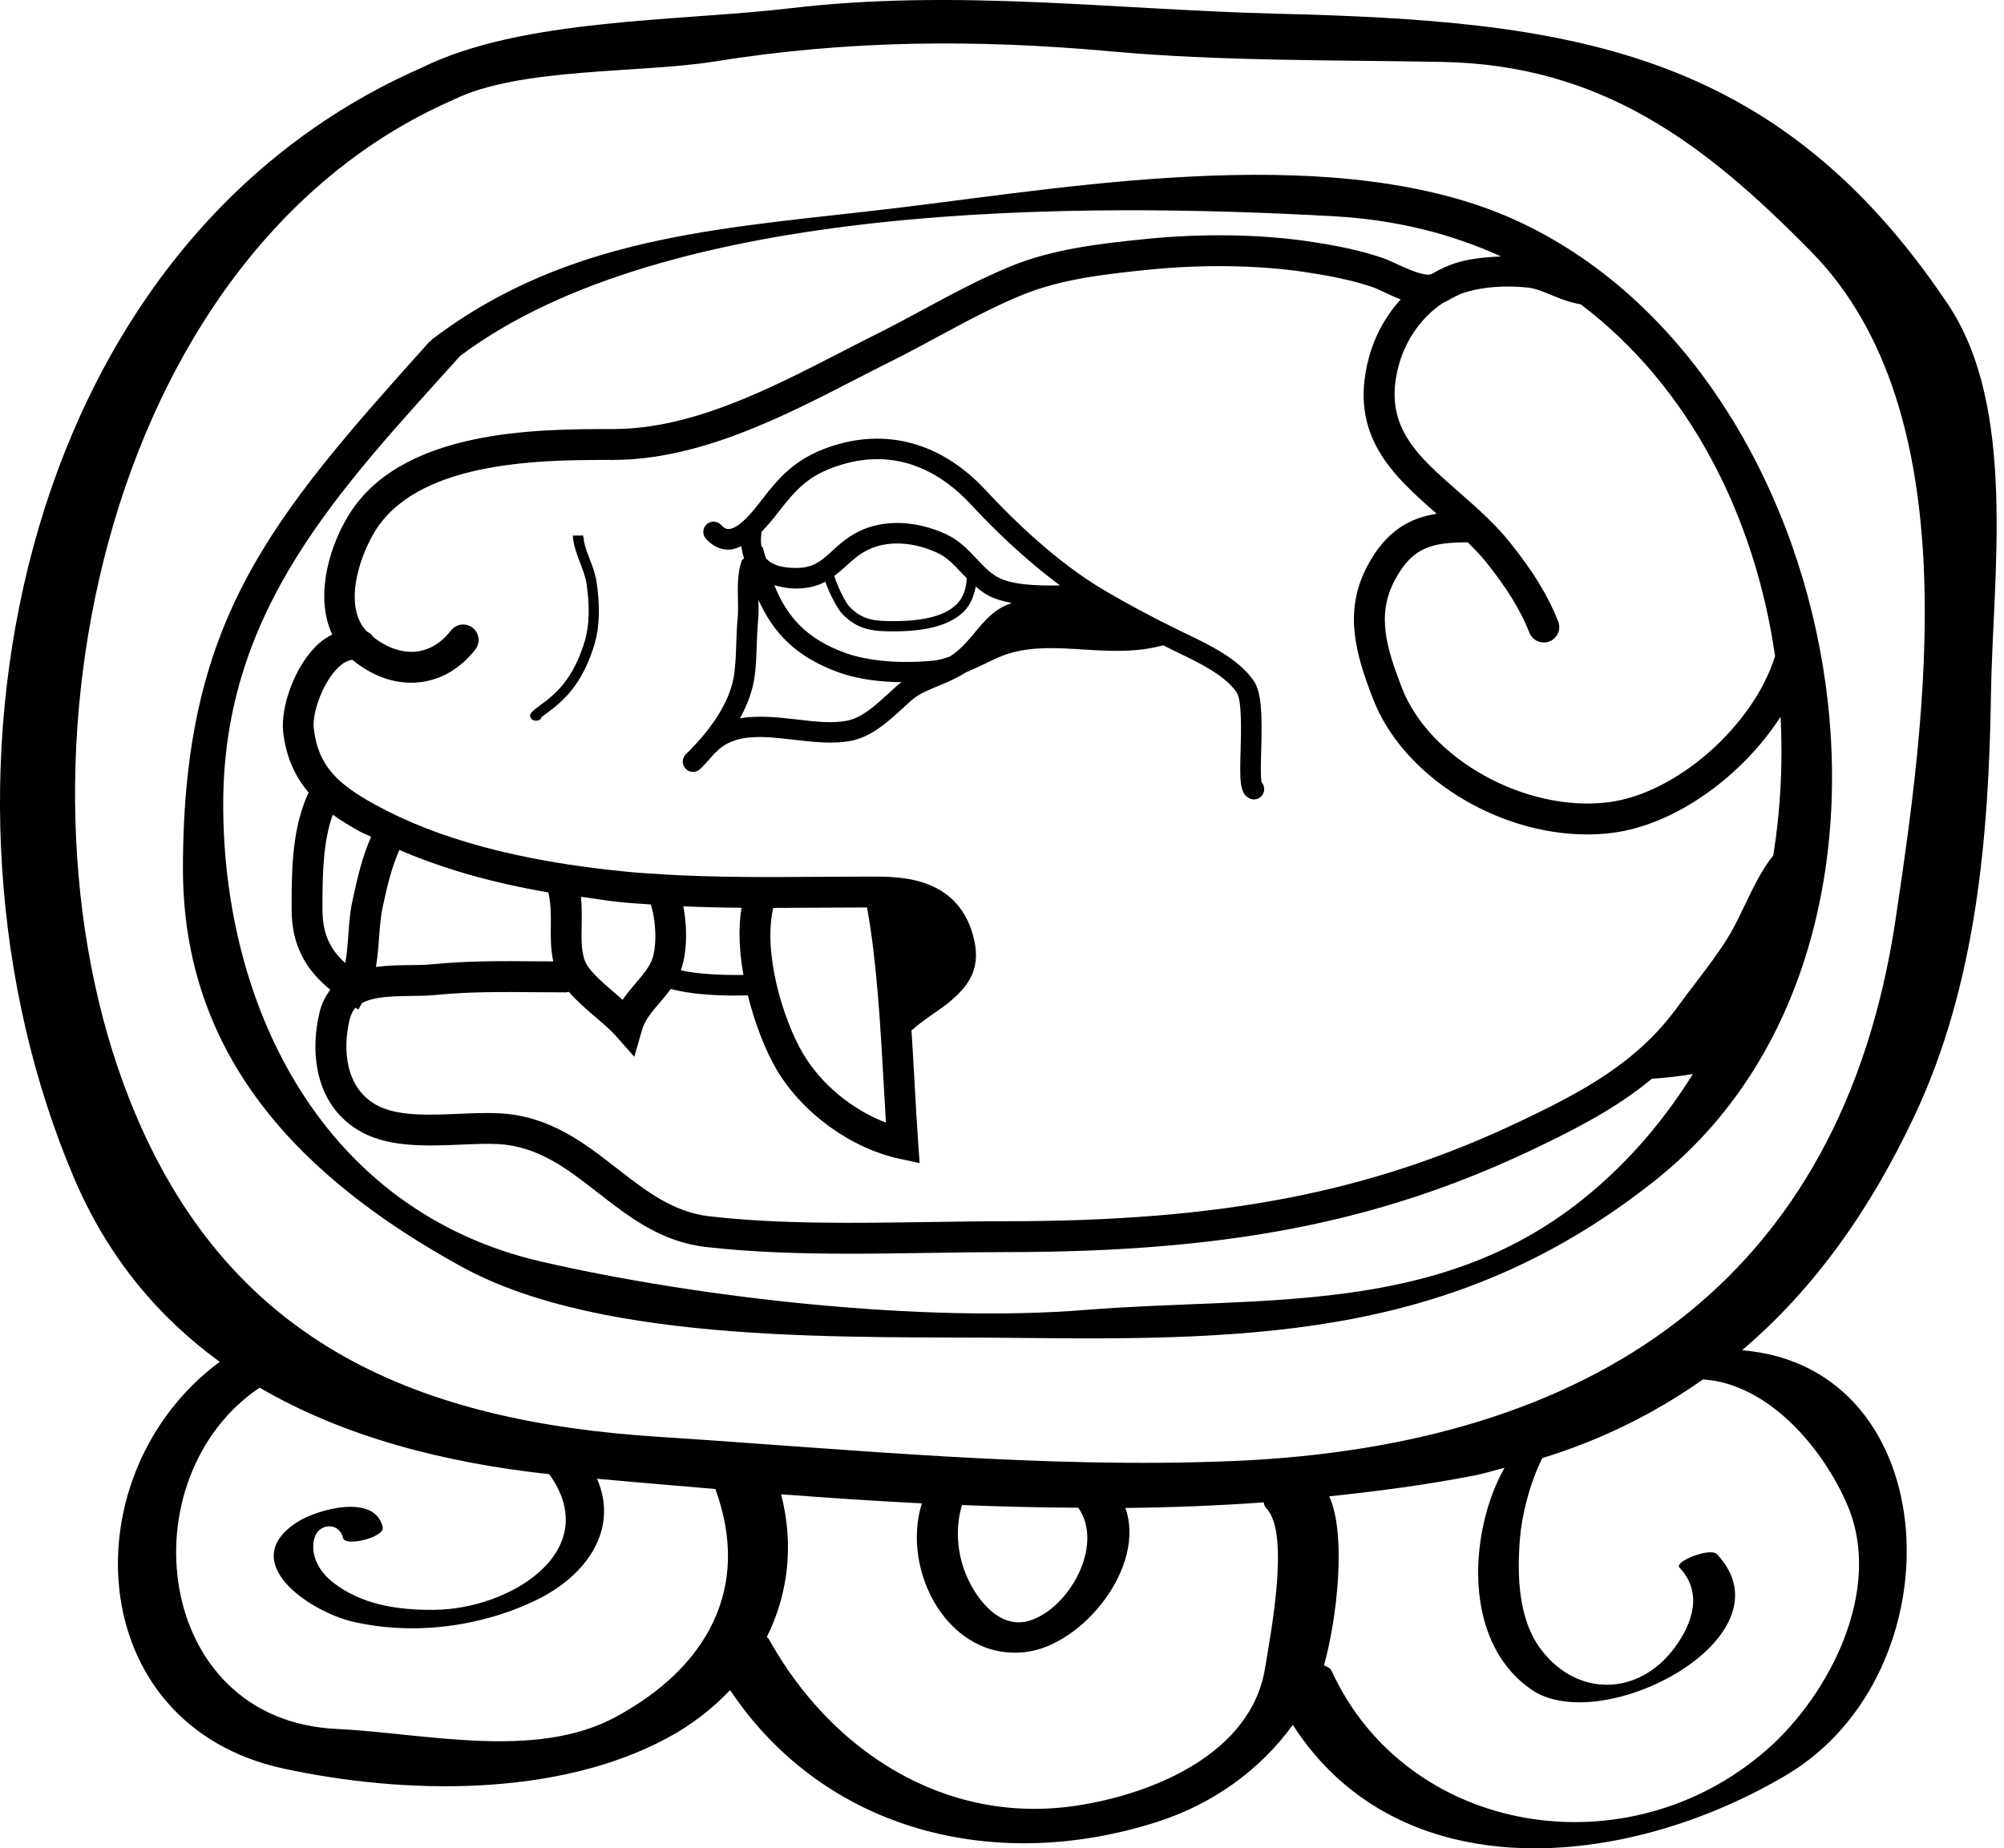 <?xml version="1.0" encoding="utf-8"?>
<!-- Generator: Adobe Illustrator 15.1.0, SVG Export Plug-In . SVG Version: 6.00 Build 0)  -->
<!DOCTYPE svg PUBLIC "-//W3C//DTD SVG 1.1//EN" "http://www.w3.org/Graphics/SVG/1.1/DTD/svg11.dtd">
<svg version="1.1" id="Layer_2" xmlns="http://www.w3.org/2000/svg" xmlns:xlink="http://www.w3.org/1999/xlink" x="0px" y="0px"
	 width="52px" height="47.974px" viewBox="0 0 52 47.974" enable-background="new 0 0 52 47.974" xml:space="preserve">
<g>
	<path d="M50.545,7.896c-4.487-6.701-9.941-7.354-17.401-7.54c-4.283-0.107-8.348-0.65-12.626-0.143
		c-2.876,0.341-6.978,0.258-9.573,1.543C0.324,6.414-2.301,20.645,1.918,30.568c0.881,2.072,2.194,3.622,3.784,4.778
		c-3.893,2.879-3.605,9.43,1.673,10.561c3.125,0.672,7.074,0.747,9.94-0.797c0.631-0.338,1.174-0.764,1.63-1.243
		c2.455,3.669,6.884,4.775,11.101,3.413c1.427-0.461,2.638-1.329,3.501-2.51c2.763,4.304,8.625,3.78,12.804,1.302
		c4.487-2.66,4.175-10.595-1.149-11.026c1.853-1.573,3.319-3.622,4.481-6.097c1.6-3.404,1.924-7.245,1.979-10.945
		C51.709,14.93,52.346,10.585,50.545,7.896z M15.965,44.57c-2.088,1.122-4.974,0.41-7.238,0.304
		c-4.754-0.225-5.447-6.527-1.99-8.858c2.198,1.285,4.808,1.951,7.515,2.247c1.433,1.995-1.023,3.512-3.005,3.521
		c-0.93,0.005-1.869-0.131-2.616-0.72c-0.342-0.269-0.582-0.684-0.479-1.12c0.099-0.417,0.653-0.448,0.747-0.029
		c0.055,0.244,1.091-0.015,1.032-0.277c-0.2-0.889-1.714-0.459-2.223-0.129c-1.586,1.028,0.32,2.317,1.443,2.58
		c1.561,0.365,3.305,0.141,4.738-0.546c1.392-0.668,2.16-1.893,1.602-3.161c1.018,0.09,2.042,0.18,3.071,0.265
		C19.507,41.231,18.336,43.293,15.965,44.57z M27.972,46.86c-3.456,0.538-6.425-1.431-8.029-4.329
		c-0.01-0.019-0.033-0.024-0.046-0.041c0.557-1.121,0.709-2.399,0.371-3.706c1.214,0.092,2.432,0.174,3.652,0.236
		c-0.549,1.757,0.696,4.107,2.707,3.857c1.481-0.186,3.115-2.222,2.575-3.738c1.199-0.013,2.397-0.059,3.589-0.145
		c0.008,0.055,0.024,0.108,0.074,0.161c0.62,0.652,0.092,3.314-0.037,4.131C32.472,45.523,29.909,46.559,27.972,46.86z
		 M27.979,39.133c0.684,0.973-0.241,2.623-1.274,2.934c-0.825,0.246-1.457-0.678-1.688-1.325c-0.188-0.525-0.222-1.139-0.054-1.679
		C25.969,39.104,26.974,39.127,27.979,39.133z M47.941,39.076c0.931,2.193-0.474,4.909-2.08,6.324
		c-3.609,3.182-9.338,2.249-11.306-2.026c-0.033-0.075-0.11-0.118-0.2-0.147c0.34-1.223,0.588-3.398,0.136-4.39
		c1.264-0.132,2.522-0.297,3.766-0.541c0.273-0.052,0.52-0.135,0.782-0.2c-0.163,0.295-0.305,0.618-0.415,0.975
		c-0.501,1.61-0.389,3.736,1.102,4.775c1.84,1.287,6.843-1.37,4.825-3.507c-0.173-0.184-1.116,0.194-0.974,0.344
		c0.608,0.646,0.354,1.43-0.117,2.074c-0.933,1.269-2.522,1.296-3.463,0.069c-0.611-0.798-0.633-1.957-0.556-2.906
		c0.044-0.541,0.229-1.377,0.58-2.076c1.561-0.48,2.936-1.173,4.167-2.041C45.922,35.914,47.334,37.642,47.941,39.076z
		 M49.183,23.888c-1.414,9.419-7.928,13.645-17.187,14.033c-4.928,0.206-9.982-0.311-14.902-0.628
		c-6.225-0.398-11.033-2.387-13.563-8.339c-3.673-8.64-0.967-22.331,8.225-26.361c1.719-0.851,4.851-0.686,6.785-0.997
		c3.456-0.556,6.782-0.58,10.26-0.265c2.861,0.26,5.748,0.223,8.619,0.276c4.158,0.077,6.833,2.132,9.578,4.926
		C51.083,10.692,49.979,18.564,49.183,23.888z"/>
	<path d="M39.312,5.708C34.8,3.663,28.139,4.8,23.478,5.373c-4.482,0.552-8.587,0.646-12.26,3.43
		c-0.026,0.02-0.035,0.038-0.055,0.057c-0.011,0.01-0.025,0.015-0.035,0.026c-4.152,4.622-6.377,7.225-6.381,13.655
		c-0.004,4.93,3.109,8.068,7.224,10.333c3.755,2.067,10.29,1.801,14.418,1.851c6.373,0.077,11.52-0.064,16.594-4.116
		C50.76,24.401,47.947,9.619,39.312,5.708z M46.06,17.032c-0.56,1.792-2.539,3.56-4.316,3.789c-2.147,0.273-4.65-1.111-5.368-2.969
		c-0.396-1.03-0.664-1.889-0.186-2.79c0.472-0.89,1.003-0.979,1.892-0.987c0.167,0.166,0.334,0.333,0.479,0.514
		c0.544,0.68,0.893,1.246,1.126,1.835c0.062,0.157,0.213,0.252,0.372,0.252c0.05,0,0.1-0.009,0.147-0.028
		c0.207-0.082,0.307-0.314,0.226-0.521c-0.265-0.667-0.648-1.295-1.245-2.04c-0.403-0.503-0.879-0.919-1.338-1.322
		c-1.1-0.961-1.967-1.72-1.559-3.265c0.182-0.689,0.611-1.283,1.158-1.641c0.04-0.016,0.079-0.035,0.117-0.057
		c0.152-0.088,0.309-0.171,0.474-0.221c0.441-0.132,1.005-0.177,1.581-0.12c0.215,0.02,0.432,0.111,0.661,0.208
		c0.231,0.096,0.474,0.185,0.736,0.23C43.836,10.03,45.538,13.402,46.06,17.032z M46.014,22.201
		c-0.284,0.35-0.514,0.816-0.732,1.277c-0.127,0.263-0.25,0.522-0.378,0.742c-0.265,0.45-0.59,0.876-0.905,1.289
		c-0.156,0.204-0.311,0.406-0.461,0.613c-1.05,1.458-2.484,2.218-4.118,2.994c-3.864,1.834-7.722,2.581-13.314,2.581
		c-0.666,0-1.338,0.011-2.012,0.021c-1.897,0.027-3.859,0.061-5.688-0.149c-0.937-0.106-1.644-0.657-2.392-1.239
		c-0.862-0.672-1.754-1.367-3.054-1.434c-0.32-0.017-0.676-0.004-1.045,0.013c-0.782,0.033-1.59,0.068-2.127-0.218
		c-0.82-0.436-0.907-1.44-0.714-2.235c0.031-0.126,0.082-0.222,0.149-0.301l0.074,0.047l0.095-0.164
		c0.245-0.142,0.619-0.182,1.21-0.187c0.248-0.002,0.495-0.005,0.723-0.028c0.845-0.086,1.742-0.078,2.614-0.07l0.75,0.004
		c0.025,0,0.047-0.01,0.071-0.014c0.2,0.231,0.45,0.449,0.698,0.661c0.195,0.167,0.385,0.327,0.519,0.479l0.481,0.546l0.203-0.7
		c0.075-0.257,0.259-0.472,0.454-0.701c0.099-0.115,0.199-0.233,0.291-0.361c0.496,0.14,1.167,0.173,1.662,0.173
		c0.129,0,0.239-0.002,0.337-0.005c0.189,0.758,0.47,1.46,0.748,1.928c0.669,1.131,1.92,2.038,3.187,2.313l0.523,0.112l-0.038-0.531
		c-0.033-0.453-0.061-0.966-0.091-1.509c-0.025-0.458-0.052-0.932-0.083-1.408c0.022-0.016,0.046-0.026,0.066-0.046
		c0.087-0.093,0.369-0.29,0.555-0.419c0.153-0.107,0.289-0.203,0.359-0.263c0.429-0.366,0.833-0.792,0.648-1.613
		c-0.373-1.647-1.908-1.647-2.646-1.647c-0.455,0-0.912,0.003-1.371,0.006c-1.329,0.01-2.69,0.017-4.01-0.06
		c-0.025-0.006-0.05-0.004-0.075-0.006c-0.329-0.02-0.658-0.04-0.981-0.073c-2.726-0.272-4.843-0.842-6.472-1.74
		c-0.939-0.518-1.471-0.986-1.582-1.975c-0.046-0.415,0.251-1.238,0.666-1.608c0.145-0.129,0.256-0.163,0.337-0.169
		c0.464,0.381,0.991,0.593,1.517,0.593c0.058,0,0.116-0.002,0.174-0.007c0.585-0.05,1.104-0.348,1.499-0.858
		c0.135-0.175,0.103-0.427-0.072-0.562c-0.175-0.135-0.427-0.102-0.562,0.072c-0.255,0.33-0.578,0.52-0.934,0.551
		c-0.357,0.025-0.733-0.109-1.077-0.377c-0.039-0.065-0.1-0.114-0.17-0.148c-0.604-0.62-0.228-1.863,0.187-2.564
		c1.083-1.829,4.185-1.889,5.99-1.889c0.07,0,0.149-0.003,0.201,0c2.241,0,4.41-1.116,6.324-2.102
		c0.307-0.158,0.61-0.314,0.909-0.463c0.407-0.203,0.811-0.421,1.215-0.639c0.712-0.384,1.448-0.781,2.182-1.08
		c0.975-0.399,2.069-0.533,3.292-0.655c1.398-0.14,2.831-0.118,4.039,0.062c0.495,0.074,1.14,0.184,1.732,0.382
		c0.094,0.032,0.208,0.086,0.333,0.144c0.126,0.059,0.268,0.125,0.42,0.184c-0.384,0.426-0.676,0.95-0.828,1.527
		c-0.53,2.001,0.626,3.041,1.763,4.036c-0.683,0.11-1.304,0.425-1.797,1.353c-0.636,1.196-0.294,2.316,0.146,3.454
		c0.778,2.015,3.219,3.517,5.554,3.517c0.222,0,0.444-0.013,0.663-0.042c1.632-0.21,3.365-1.474,4.358-3.013
		C46.264,19.803,46.205,21.013,46.014,22.201z M8.368,23.442c0.001-0.763,0.017-1.6,0.266-2.298
		c0.229,0.165,0.469,0.308,0.704,0.438c0.091,0.05,0.198,0.088,0.292,0.136c-0.239,0.541-0.359,1.076-0.494,1.708
		C9.083,23.67,9.061,23.956,9.04,24.25c-0.019,0.256-0.038,0.517-0.081,0.745c-0.421-0.375-0.592-0.796-0.591-1.395V23.442z
		 M22.497,23.553c0.246,1.314,0.35,3.065,0.437,4.639c0.018,0.328,0.036,0.646,0.054,0.945c-0.87-0.33-1.677-0.992-2.146-1.783
		c-0.532-0.897-1.047-2.632-0.778-3.789c0.403,0,0.806-0.003,1.205-0.006C21.679,23.557,22.089,23.554,22.497,23.553z
		 M19.291,25.304c-0.542,0.011-1.185-0.021-1.625-0.119c0.162-0.439,0.175-1.111,0.064-1.661c0.502,0.021,1.006,0.033,1.511,0.037
		C19.15,24.103,19.185,24.708,19.291,25.304z M16.885,23.475c0.132,0.378,0.176,1.095,0.023,1.459
		c-0.084,0.199-0.239,0.381-0.404,0.574c-0.115,0.135-0.238,0.278-0.347,0.442c-0.058-0.051-0.119-0.104-0.18-0.156
		c-0.292-0.25-0.625-0.534-0.757-0.768c-0.142-0.25-0.135-0.625-0.127-1.021c0.005-0.241,0.006-0.487-0.019-0.73
		c0.347,0.047,0.675,0.105,1.043,0.142C16.371,23.443,16.628,23.457,16.885,23.475z M14.227,23.162
		c0.06,0.244,0.071,0.523,0.066,0.829c-0.006,0.322-0.005,0.648,0.063,0.962l-0.412-0.002c-0.893-0.008-1.813-0.015-2.701,0.075
		c-0.206,0.021-0.427,0.022-0.649,0.024c-0.262,0.002-0.553,0.009-0.84,0.047c0.045-0.256,0.065-0.523,0.084-0.788
		c0.019-0.255,0.036-0.504,0.099-0.799c0.113-0.528,0.225-0.991,0.425-1.45C11.472,22.538,12.744,22.909,14.227,23.162z
		 M41.048,31.146c-3.797,3.031-8.363,2.489-12.88,2.853c-4.212,0.34-9.984-0.303-14.114-1.252c-5.681-1.307-8.266-6.61-8.262-11.88
		c0.004-5.06,3.023-8.154,6.146-11.627c5.388-4.047,16.153-3.989,22.675-3.627c1.612,0.09,3.059,0.458,4.339,1.044
		c-0.408,0.015-0.805,0.057-1.141,0.158c-0.229,0.068-0.447,0.171-0.655,0.293c-0.156,0.089-0.649-0.133-0.894-0.247
		c-0.156-0.073-0.3-0.138-0.417-0.177c-0.653-0.219-1.339-0.337-1.867-0.416c-1.274-0.189-2.776-0.213-4.237-0.066
		c-1.288,0.129-2.441,0.271-3.517,0.71c-0.772,0.316-1.527,0.723-2.258,1.117c-0.396,0.214-0.792,0.427-1.192,0.627
		c-0.301,0.15-0.607,0.308-0.918,0.468c-1.922,0.989-3.91,2.012-5.956,2.012c-0.003,0-0.005,0-0.008,0
		c-1.933,0.001-5.519-0.007-6.874,2.282c-0.544,0.92-0.822,2.154-0.397,3.051c-0.118,0.06-0.235,0.132-0.345,0.231
		c-0.635,0.567-0.999,1.665-0.928,2.295c0.077,0.685,0.328,1.184,0.66,1.575c-0.418,0.894-0.439,1.936-0.441,2.871v0.158
		c-0.001,0.886,0.328,1.542,1.005,2.091c-0.119,0.154-0.219,0.336-0.278,0.576c-0.264,1.087-0.109,2.48,1.116,3.132
		c0.73,0.386,1.691,0.346,2.538,0.311c0.341-0.015,0.673-0.029,0.969-0.015c1.048,0.055,1.804,0.643,2.603,1.267
		c0.802,0.624,1.632,1.271,2.793,1.404c1.225,0.14,2.495,0.175,3.763,0.175c0.679,0,1.358-0.011,2.029-0.021
		c0.67-0.011,1.338-0.021,2-0.021c5.723,0,9.68-0.77,13.658-2.657c1.138-0.541,2.185-1.083,3.101-1.842
		c0.361-0.026,0.716-0.062,1.064-0.124C43.161,29.108,42.206,30.223,41.048,31.146z"/>
	<path d="M15.303,14.515c-0.067-0.175-0.13-0.341-0.159-0.508l0.013-0.008c-0.01-0.022-0.017-0.037-0.021-0.049
		c-0.001-0.017-0.003-0.034-0.005-0.051L14.865,13.9c-0.002,0.038,0.002,0.071,0.009,0.101c0.028,0.212,0.104,0.414,0.18,0.609
		c0.072,0.189,0.14,0.367,0.167,0.551c0.084,0.575,0.071,1.063-0.039,1.45c-0.131,0.461-0.339,0.876-0.585,1.17
		c-0.122,0.144-0.239,0.258-0.392,0.382c-0.022,0.018-0.066,0.05-0.117,0.088c-0.312,0.231-0.376,0.279-0.308,0.396
		c0.023,0.04,0.079,0.058,0.132,0.058c0.026,0,0.052-0.004,0.073-0.013c0.035-0.017,0.058-0.045,0.066-0.079
		c0.056-0.044,0.142-0.108,0.195-0.147c0.054-0.041,0.101-0.076,0.125-0.095c0.167-0.135,0.295-0.26,0.428-0.417
		c0.271-0.321,0.497-0.772,0.638-1.269c0.12-0.423,0.135-0.948,0.046-1.561C15.454,14.908,15.377,14.708,15.303,14.515z"/>
	<path d="M32.726,19.477c0.023-0.863,0.023-1.498-0.202-1.818c-0.395-0.561-1.129-0.913-1.717-1.197l-0.169-0.081
		c-0.739-0.361-1.388-0.708-1.984-1.06c-1.216-0.716-2.343-1.808-3.076-2.597c-1.148-1.239-2.596-1.635-4.077-1.116
		c-0.87,0.304-1.285,0.78-1.743,1.376c-0.168,0.22-0.562,0.735-0.849,0.747c-0.041,0.003-0.109-0.008-0.195-0.104
		c-0.099-0.11-0.268-0.119-0.377-0.02c-0.109,0.099-0.118,0.268-0.019,0.377c0.218,0.243,0.454,0.29,0.613,0.28
		c0.106-0.004,0.206-0.046,0.305-0.089c0.012,0.114,0.037,0.219,0.071,0.316c-0.021,0.024-0.051,0.036-0.062,0.067
		c-0.11,0.298-0.104,0.657-0.097,1.005c0.003,0.172,0.007,0.34-0.008,0.486c-0.02,0.209-0.028,0.427-0.035,0.647
		c-0.009,0.258-0.018,0.519-0.05,0.771c-0.085,0.664-0.509,1.375-1.26,2.111c-0.104,0.103-0.106,0.272-0.003,0.377
		c0.052,0.053,0.121,0.08,0.19,0.08c0.067,0,0.135-0.026,0.187-0.077c0.145-0.142,0.263-0.281,0.385-0.421
		c0.005-0.005,0.015-0.003,0.02-0.009c0.477-0.509,1.233-0.421,2.034-0.327c0.515,0.059,1.045,0.121,1.517,0.017
		c0.513-0.115,0.927-0.495,1.293-0.83c0.087-0.08,0.173-0.159,0.258-0.232c0.179-0.153,0.443-0.26,0.724-0.374
		c0.233-0.094,0.46-0.204,0.672-0.335c0.147-0.063,0.293-0.127,0.436-0.196c0.242-0.119,0.47-0.231,0.694-0.296
		c0.613-0.18,1.245-0.139,1.91-0.097c0.676,0.042,1.373,0.083,2.072-0.11c0.075,0.038,0.142,0.074,0.22,0.112l0.171,0.083
		c0.534,0.257,1.197,0.576,1.51,1.022c0.143,0.2,0.119,1.011,0.106,1.497c-0.021,0.766-0.031,1.115,0.213,1.252
		c0.042,0.023,0.086,0.035,0.132,0.035c0.092,0,0.184-0.049,0.231-0.136c0.059-0.102,0.042-0.225-0.031-0.308
		C32.705,20.176,32.718,19.774,32.726,19.477z M21.95,14.695c0.169-0.155,0.33-0.302,0.558-0.417
		c0.497-0.253,1.175-0.226,1.816,0.071c0.247,0.114,0.431,0.311,0.626,0.52c0.043,0.046,0.091,0.091,0.136,0.137
		c-0.016,0.271-0.089,0.498-0.253,0.666c-0.294,0.302-0.832,0.449-1.644,0.449c-0.498,0-0.824-0.026-1.16-0.391
		c-0.113-0.123-0.312-0.551-0.381-0.783C21.755,14.866,21.854,14.782,21.95,14.695z M21.417,15.098
		c0.107,0.327,0.332,0.72,0.417,0.812c0.407,0.443,0.819,0.477,1.355,0.477c0.888,0,1.487-0.173,1.834-0.529
		c0.164-0.168,0.248-0.389,0.295-0.634c0.099,0.084,0.202,0.166,0.325,0.232c0.178,0.095,0.392,0.153,0.616,0.194
		c-0.752,0.235-0.973,0.971-1.585,1.373c-0.007,0.004-0.008,0.008-0.015,0.012c-0.143,0.051-0.285,0.097-0.429,0.111
		c-0.87,0.085-1.704,0.013-2.288-0.197c-1.009-0.361-1.52-0.938-1.85-1.76c0.168,0.046,0.343,0.086,0.557,0.086
		c0.001,0,0.002,0,0.002,0C20.977,15.275,21.217,15.204,21.417,15.098z M21.677,12.112c1.623-0.569,2.805,0.216,3.51,0.975
		c0.578,0.624,1.398,1.428,2.32,2.108c-0.588,0.008-1.23-0.007-1.61-0.21c-0.211-0.113-0.379-0.292-0.556-0.481
		c-0.222-0.237-0.451-0.481-0.792-0.639c-0.789-0.365-1.641-0.388-2.282-0.063c-0.292,0.149-0.497,0.335-0.676,0.5
		c-0.28,0.255-0.481,0.439-0.936,0.439c0,0-0.001,0-0.001,0c-0.373,0-0.631-0.082-0.769-0.242c-0.017-0.02-0.02-0.054-0.034-0.077
		c-0.017-0.064-0.034-0.124-0.05-0.189c-0.007-0.028-0.033-0.04-0.046-0.062c-0.015-0.106-0.012-0.231,0.005-0.369
		c0.171-0.173,0.321-0.358,0.428-0.498C20.672,12.67,21.002,12.348,21.677,12.112z M23.057,17.997
		c-0.332,0.304-0.674,0.618-1.049,0.702c-0.382,0.086-0.847,0.032-1.338-0.026c-0.479-0.056-0.994-0.111-1.47-0.029
		c0.204-0.371,0.337-0.738,0.384-1.106c0.035-0.269,0.044-0.547,0.054-0.822c0.007-0.209,0.014-0.416,0.034-0.613
		c0.016-0.16,0.013-0.344,0.009-0.532c0.383,0.852,0.976,1.484,2.083,1.881c0.536,0.192,1.125,0.248,1.636,0.256
		c-0.022,0.017-0.049,0.027-0.07,0.045C23.239,17.829,23.149,17.912,23.057,17.997z"/>
</g>
</svg>
